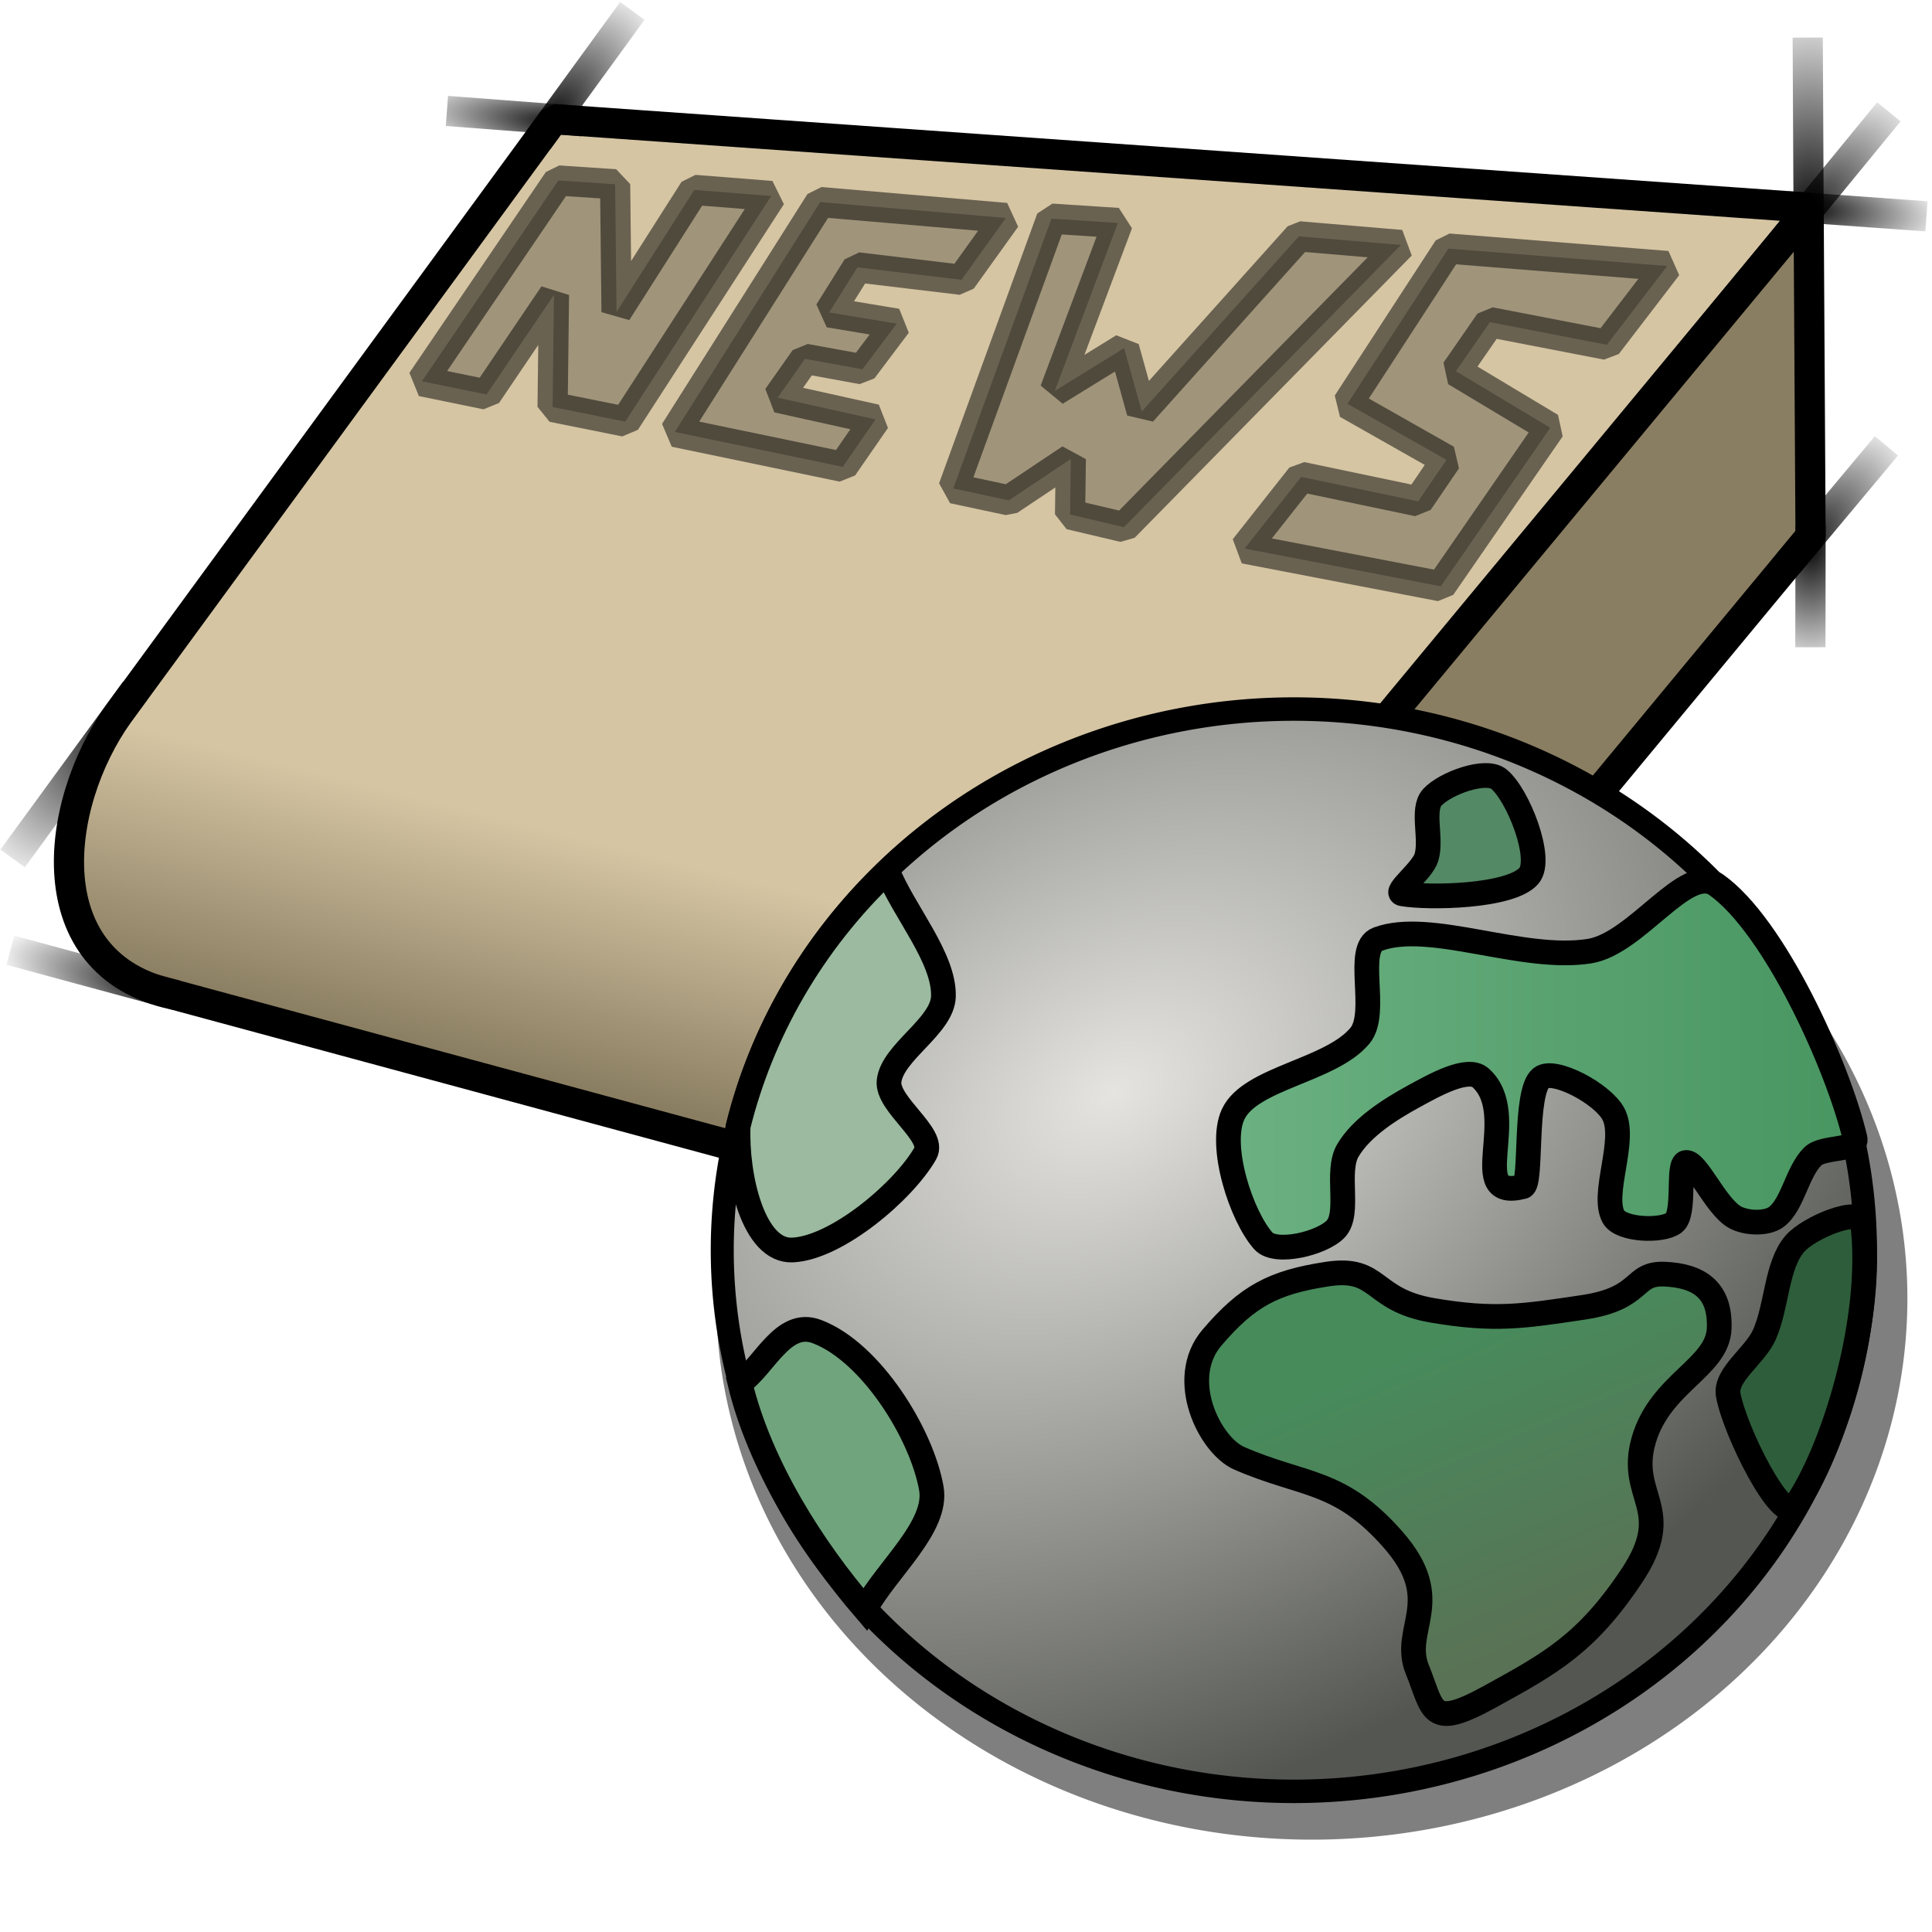 <?xml version="1.0" encoding="UTF-8" standalone="no"?>
<!-- Created with Inkscape (http://www.inkscape.org/) -->
<svg
   xmlns:dc="http://purl.org/dc/elements/1.1/"
   xmlns:cc="http://web.resource.org/cc/"
   xmlns:rdf="http://www.w3.org/1999/02/22-rdf-syntax-ns#"
   xmlns:svg="http://www.w3.org/2000/svg"
   xmlns="http://www.w3.org/2000/svg"
   xmlns:xlink="http://www.w3.org/1999/xlink"
   xmlns:sodipodi="http://inkscape.sourceforge.net/DTD/sodipodi-0.dtd"
   xmlns:inkscape="http://www.inkscape.org/namespaces/inkscape"
   width="64px"
   height="64px"
   id="svg2"
   sodipodi:version="0.32"
   inkscape:version="0.42"
   sodipodi:docbase="/home/egore/.icons/Nerdy-Lines/scaleable/apps"
   sodipodi:docname="liferea.svg"
   inkscape:export-filename="/home/egore/.icons/Nerdy-Lines/128x128/filesystems/gnome-fs-directory.png"
   inkscape:export-xdpi="180.00000"
   inkscape:export-ydpi="180.00000">
  <defs
     id="defs4">
    <linearGradient
       id="linearGradient12679">
      <stop
         style="stop-color:#d5c5a3;stop-opacity:1;"
         offset="0"
         id="stop12681" />
      <stop
         style="stop-color:#8a7e62;stop-opacity:1;"
         offset="1"
         id="stop12683" />
    </linearGradient>
    <linearGradient
       inkscape:collect="always"
       id="linearGradient10434">
      <stop
         style="stop-color:#000000;stop-opacity:1;"
         offset="0"
         id="stop10436" />
      <stop
         style="stop-color:#000000;stop-opacity:0;"
         offset="1"
         id="stop10438" />
    </linearGradient>
    <linearGradient
       id="linearGradient2253">
      <stop
         id="stop2255"
         offset="0"
         style="stop-color:#e5e4e0;stop-opacity:1;" />
      <stop
         id="stop2257"
         offset="1"
         style="stop-color:#545652;stop-opacity:1;" />
    </linearGradient>
    <radialGradient
       inkscape:collect="always"
       xlink:href="#linearGradient2253"
       id="radialGradient2251"
       cx="25.1"
       cy="22.48"
       fx="25.1"
       fy="22.48"
       r="25.349"
       gradientTransform="matrix(1.476,-0.836,0.588,0.998,-25.16,21.519)"
       gradientUnits="userSpaceOnUse" />
    <linearGradient
       id="linearGradient5171">
      <stop
         style="stop-color:#478b5b;stop-opacity:1;"
         offset="0"
         id="stop5173" />
      <stop
         style="stop-color:#597255;stop-opacity:1;"
         offset="1"
         id="stop5175" />
    </linearGradient>
    <linearGradient
       inkscape:collect="always"
       xlink:href="#linearGradient5171"
       id="linearGradient5177"
       x1="39.63"
       y1="34.879"
       x2="44.594"
       y2="46.604"
       gradientUnits="userSpaceOnUse"
       gradientTransform="matrix(0.819,0,0,0.819,14.453,16.109)" />
    <linearGradient
       id="linearGradient5905">
      <stop
         style="stop-color:#6cb182;stop-opacity:1;"
         offset="0"
         id="stop5907" />
      <stop
         style="stop-color:#479560;stop-opacity:1;"
         offset="1"
         id="stop5909" />
    </linearGradient>
    <linearGradient
       inkscape:collect="always"
       xlink:href="#linearGradient5905"
       id="linearGradient5911"
       x1="31.551"
       y1="23.382"
       x2="57.912"
       y2="23.382"
       gradientUnits="userSpaceOnUse"
       gradientTransform="matrix(0.819,0,0,0.819,14.453,16.109)" />
    <linearGradient
       gradientUnits="userSpaceOnUse"
       y2="28.06"
       x2="44.557"
       y1="12.305"
       x1="13.176"
       id="linearGradient5093"
       xlink:href="#linearGradient5087"
       inkscape:collect="always" />
    <linearGradient
       id="linearGradient5087">
      <stop
         id="stop5089"
         offset="0"
         style="stop-color:#a6a6a5;stop-opacity:1;" />
      <stop
         id="stop5091"
         offset="1"
         style="stop-color:#ede9e3;stop-opacity:1;" />
    </linearGradient>
    <radialGradient
       inkscape:collect="always"
       xlink:href="#linearGradient10434"
       id="radialGradient10440"
       cx="59.453"
       cy="7.385"
       fx="59.453"
       fy="7.385"
       r="2.201"
       gradientTransform="matrix(1.718,-2.016,0.891,0.759,-49.251,121.862)"
       gradientUnits="userSpaceOnUse" />
    <radialGradient
       inkscape:collect="always"
       xlink:href="#linearGradient10434"
       id="radialGradient10448"
       cx="59.969"
       cy="4.985"
       fx="59.969"
       fy="4.985"
       r="0.517"
       gradientTransform="matrix(-0.133,-15.176,7.446,-6.530009e-2,30.833,917.931)"
       gradientUnits="userSpaceOnUse" />
    <radialGradient
       inkscape:collect="always"
       xlink:href="#linearGradient10434"
       id="radialGradient10456"
       cx="59.672"
       cy="6.669"
       fx="59.672"
       fy="6.669"
       r="2.809"
       gradientTransform="matrix(1.786,0.123,-3.991803e-2,0.581,-46.65,-4.275)"
       gradientUnits="userSpaceOnUse" />
    <radialGradient
       inkscape:collect="always"
       xlink:href="#linearGradient10434"
       id="radialGradient10464"
       cx="18.844"
       cy="4.922"
       fx="18.844"
       fy="4.922"
       r="2.743"
       gradientTransform="matrix(-2.137,-0.224,5.299913e-2,-0.506,58.845,10.817)"
       gradientUnits="userSpaceOnUse" />
    <radialGradient
       inkscape:collect="always"
       xlink:href="#linearGradient10434"
       id="radialGradient10466"
       cx="18.125"
       cy="3.768"
       fx="18.125"
       fy="3.768"
       r="2.063"
       gradientTransform="matrix(1.552,-2.067,1.027,0.771,-13.88,38.681)"
       gradientUnits="userSpaceOnUse" />
    <radialGradient
       inkscape:collect="always"
       xlink:href="#linearGradient10434"
       id="radialGradient10474"
       cx="4.68"
       cy="24.704"
       fx="4.68"
       fy="24.704"
       r="2.533"
       gradientTransform="matrix(-1.758,2.104,-0.995,-0.831,37.04,34.274)"
       gradientUnits="userSpaceOnUse" />
    <radialGradient
       inkscape:collect="always"
       xlink:href="#linearGradient10434"
       id="radialGradient10476"
       cx="4.766"
       cy="24.472"
       fx="4.766"
       fy="24.472"
       r="2.875"
       gradientTransform="matrix(-1.705,-0.395,0.141,-0.609,9.283,40.516)"
       gradientUnits="userSpaceOnUse" />
    <radialGradient
       inkscape:collect="always"
       xlink:href="#linearGradient10434"
       id="radialGradient10484"
       cx="12.996"
       cy="37.054"
       fx="12.996"
       fy="37.054"
       r="5.185"
       gradientTransform="matrix(-1.075,-0.277,8.479140e-2,-0.329,16.237,48.647)"
       gradientUnits="userSpaceOnUse" />
    <radialGradient
       inkscape:collect="always"
       xlink:href="#linearGradient10434"
       id="radialGradient10492"
       cx="60.031"
       cy="19.137"
       fx="60.031"
       fy="19.137"
       r="0.503"
       gradientTransform="matrix(-0.114,8.89,-4.998,-6.389895e-2,162.49,-514.477)"
       gradientUnits="userSpaceOnUse" />
    <radialGradient
       inkscape:collect="always"
       xlink:href="#linearGradient10434"
       id="radialGradient10494"
       cx="59.594"
       cy="18.171"
       fx="59.594"
       fy="18.171"
       r="2.128"
       gradientTransform="matrix(1.596,-1.938,0.888,0.732,-51.68,120.558)"
       gradientUnits="userSpaceOnUse" />
    <linearGradient
       inkscape:collect="always"
       xlink:href="#linearGradient12679"
       id="linearGradient12685"
       x1="19.785"
       y1="27.899"
       x2="17.841"
       y2="35.649"
       gradientUnits="userSpaceOnUse" />
  </defs>
  <sodipodi:namedview
     id="base"
     pagecolor="#ffffff"
     bordercolor="#666666"
     borderopacity="1.0"
     inkscape:pageopacity="0.0"
     inkscape:pageshadow="2"
     inkscape:zoom="8.1875000"
     inkscape:cx="32.000000"
     inkscape:cy="32.000000"
     inkscape:document-units="px"
     inkscape:current-layer="layer1"
     inkscape:window-width="1024"
     inkscape:window-height="693"
     inkscape:window-x="0"
     inkscape:window-y="25"
     showguides="true"
     inkscape:guide-bbox="true" />
  <g
     inkscape:label="Ebene 1"
     inkscape:groupmode="layer"
     id="layer1">
    <path
       style="fill:url(#linearGradient12685);fill-opacity:1.0;fill-rule:evenodd;stroke:#000000;stroke-width:1px;stroke-linecap:butt;stroke-linejoin:bevel;stroke-opacity:1"
       d="M 18.341,3.946 L 3.934,23.633 C 1.77,26.654 1.149,31.958 5.747,32.946 L 39.591,42.102 L 38.653,32.758 L 59.966,6.883 L 18.341,3.946 z "
       id="path10496"
       sodipodi:nodetypes="ccccccc" />
    <path
       style="fill:#8a7e62;fill-opacity:1;fill-rule:evenodd;stroke:#000000;stroke-width:1px;stroke-linecap:butt;stroke-linejoin:bevel;stroke-opacity:1"
       d="M 59.913,6.963 L 59.977,17.765 L 39.645,42.312 L 38.648,32.612 L 59.913,6.963 z "
       id="path2384"
       sodipodi:nodetypes="ccccc" />
    <path
       style="fill:#000000;fill-opacity:0.251;fill-rule:evenodd;stroke:#000000;stroke-width:1px;stroke-linecap:butt;stroke-linejoin:bevel;stroke-opacity:0.502"
       d="M 18.495,5.979 L 13.976,12.631 L 16.117,13.069 L 18.351,9.766 L 18.305,13.483 L 20.712,13.967 L 25.548,6.492 L 22.999,6.291 L 20.424,10.335 L 20.377,6.104 L 18.495,5.979 z "
       id="path3852"
       sodipodi:nodetypes="ccccccccccc" />
    <path
       style="fill:#000000;fill-opacity:0.251;fill-rule:evenodd;stroke:#000000;stroke-width:1px;stroke-linecap:butt;stroke-linejoin:bevel;stroke-opacity:0.502"
       d="M 27.171,6.694 L 22.354,14.309 L 27.916,15.465 L 29.004,13.892 L 25.761,13.173 L 26.667,11.886 L 28.567,12.233 L 29.705,10.722 L 27.468,10.35 L 28.403,8.857 L 31.851,9.269 L 33.321,7.22 L 27.171,6.694 z "
       id="path3854"
       sodipodi:nodetypes="ccccccccccccc" />
    <path
       style="fill:#000000;fill-opacity:0.251;fill-rule:evenodd;stroke:#000000;stroke-width:1px;stroke-linecap:butt;stroke-linejoin:bevel;stroke-opacity:0.502"
       d="M 34.831,7.243 L 31.578,16.181 L 33.42,16.574 L 35.472,15.203 L 35.447,17.043 L 37.231,17.464 L 46.409,8.115 L 43.027,7.829 L 37.822,13.632 L 37.239,11.532 L 34.941,12.949 L 37.03,7.386 L 34.831,7.243 z "
       id="path3856"
       sodipodi:nodetypes="ccccccccccccc" />
    <path
       style="fill:#000000;fill-opacity:0.251;fill-rule:evenodd;stroke:#000000;stroke-width:1px;stroke-linecap:butt;stroke-linejoin:bevel;stroke-opacity:0.502"
       d="M 55.229,8.812 L 53.229,11.422 L 49.354,10.672 L 48.229,12.297 L 51.354,14.172 L 47.729,19.422 L 41.229,18.172 L 43.104,15.797 L 46.979,16.609 L 47.916,15.234 L 44.635,13.375 L 47.979,8.234 L 55.229,8.812 z "
       id="path3858"
       sodipodi:nodetypes="ccccccccccccc" />
    <g
       id="g2390">
      <path
         sodipodi:type="arc"
         style="opacity:1;fill:#000000;fill-opacity:0.502;stroke:none;stroke-width:1;stroke-linecap:round;stroke-linejoin:miter;stroke-miterlimit:4;stroke-dasharray:none;stroke-opacity:1"
         id="path8091"
         sodipodi:cx="32.977100"
         sodipodi:cy="29.679390"
         sodipodi:rx="24.848730"
         sodipodi:ry="23.070772"
         d="M 57.826 29.679 A 24.849 23.071 0 1 1  8.128,29.679 A 24.849 23.071 0 1 1  57.826 29.679 z"
         transform="matrix(0.794,0,0,0.777,17.271,19.954)" />
      <path
         transform="matrix(0.762,0,0,0.777,17.732,18.354)"
         d="M 57.826 29.679 A 24.849 23.071 0 1 1  8.128,29.679 A 24.849 23.071 0 1 1  57.826 29.679 z"
         sodipodi:ry="23.070772"
         sodipodi:rx="24.848730"
         sodipodi:cy="29.679390"
         sodipodi:cx="32.977100"
         id="path1503"
         style="opacity:1;fill:url(#radialGradient2251);fill-opacity:1;stroke:#000000;stroke-width:1;stroke-linecap:round;stroke-linejoin:miter;stroke-miterlimit:4;stroke-dasharray:none;stroke-opacity:1"
         sodipodi:type="arc" />
      <path
         sodipodi:nodetypes="csssccs"
         id="path1505"
         d="M 26.252,41.408 C 27.717,41.341 29.938,39.458 30.652,38.208 C 31.004,37.591 29.363,36.582 29.452,35.808 C 29.563,34.848 31.223,33.996 31.252,33.008 C 31.289,31.729 29.935,30.192 29.402,28.858 C 26.885,31.25 25.219,34.216 24.452,37.308 C 24.386,38.999 24.967,41.466 26.252,41.408 z "
         style="fill:#9bba9f;fill-opacity:1;fill-rule:evenodd;stroke:#000000;stroke-width:0.819px;stroke-linecap:butt;stroke-linejoin:miter;stroke-opacity:1" />
      <path
         sodipodi:nodetypes="csscc"
         id="path1507"
         d="M 24.511,45.813 C 25.311,45.28 25.928,43.687 27.052,44.107 C 28.855,44.782 30.54,47.513 30.852,49.307 C 31.073,50.579 29.385,51.974 28.652,53.307 C 26.93,51.304 25.172,48.559 24.511,45.813 z "
         style="fill:#70a47d;fill-opacity:1;fill-rule:evenodd;stroke:#000000;stroke-width:0.819px;stroke-linecap:butt;stroke-linejoin:miter;stroke-opacity:1" />
      <path
         sodipodi:nodetypes="cssssssssssss"
         id="path1509"
         d="M 43.951,42.208 C 45.726,41.933 45.401,43.057 47.451,43.407 C 49.501,43.757 50.451,43.607 52.451,43.307 C 54.45,43.008 54.05,42.158 55.15,42.208 C 56.25,42.258 57,42.708 56.95,44.007 C 56.9,45.307 55,45.807 54.45,47.707 C 53.9,49.607 55.55,49.957 54.05,52.207 C 52.551,54.457 51.351,55.107 49.351,56.207 C 47.351,57.307 47.501,56.657 46.951,55.307 C 46.401,53.957 47.926,53.032 46.151,51.007 C 44.376,48.982 43.19,49.24 41.051,48.307 C 40.076,47.882 38.976,45.682 40.151,44.307 C 41.326,42.933 42.176,42.483 43.951,42.208 z "
         style="fill:url(#linearGradient5177);fill-opacity:1;fill-rule:evenodd;stroke:#000000;stroke-width:0.819px;stroke-linecap:butt;stroke-linejoin:miter;stroke-opacity:1" />
      <path
         sodipodi:nodetypes="cssssssssssssssssssss"
         id="path1511"
         d="M 49.051,35.708 C 50.405,36.937 48.508,39.808 50.451,39.308 C 50.764,39.227 50.474,36.169 51.051,35.708 C 51.474,35.369 53.098,36.232 53.45,36.908 C 53.898,37.765 53.032,39.554 53.45,40.308 C 53.698,40.753 55.053,40.805 55.45,40.508 C 55.853,40.205 55.545,38.538 55.85,38.508 C 56.211,38.472 56.818,39.928 57.45,40.308 C 57.818,40.528 58.525,40.558 58.85,40.308 C 59.392,39.891 59.526,38.832 60.05,38.308 C 60.392,37.965 61.55,38.134 61.45,37.708 C 60.888,35.323 58.782,30.669 56.85,29.308 C 55.848,28.602 54.217,31.261 52.651,31.508 C 50.418,31.861 47.381,30.471 45.651,31.108 C 44.848,31.404 45.687,33.54 45.051,34.308 C 44.087,35.473 41.42,35.698 40.851,36.908 C 40.354,37.965 41.126,40.298 41.851,41.108 C 42.26,41.564 43.803,41.188 44.251,40.708 C 44.736,40.188 44.234,38.813 44.651,38.108 C 45.101,37.346 46.037,36.752 46.851,36.308 C 47.504,35.952 48.621,35.318 49.051,35.708 z "
         style="fill:url(#linearGradient5911);fill-opacity:1;fill-rule:evenodd;stroke:#000000;stroke-width:0.819px;stroke-linecap:butt;stroke-linejoin:miter;stroke-opacity:1" />
      <path
         sodipodi:nodetypes="csssss"
         id="path1513"
         d="M 47.451,26.408 C 47.076,26.814 47.445,27.787 47.251,28.408 C 47.112,28.854 46.163,29.558 46.451,29.608 C 47.297,29.758 50.055,29.716 50.651,29.008 C 51.121,28.449 50.286,26.324 49.651,25.808 C 49.219,25.458 47.876,25.948 47.451,26.408 z "
         style="fill:#538965;fill-opacity:1;fill-rule:evenodd;stroke:#000000;stroke-width:0.819px;stroke-linecap:butt;stroke-linejoin:miter;stroke-opacity:1" />
      <path
         sodipodi:nodetypes="csssss"
         id="path1515"
         d="M 61.7,40.508 C 61.63,39.953 59.904,40.669 59.45,41.208 C 58.837,41.935 58.872,43.248 58.45,44.207 C 58.139,44.915 57.132,45.543 57.25,46.207 C 57.465,47.409 59.024,50.509 59.45,49.907 C 60.721,48.112 62.1,43.665 61.7,40.508 z "
         style="fill:#2e5d3b;fill-opacity:1;fill-rule:evenodd;stroke:#000000;stroke-width:0.819px;stroke-linecap:butt;stroke-linejoin:miter;stroke-opacity:1" />
    </g>
    <path
       style="fill:none;fill-opacity:1.0;fill-rule:evenodd;stroke:url(#radialGradient10466);stroke-width:1px;stroke-linecap:butt;stroke-linejoin:miter;stroke-opacity:1"
       d="M 17.821,4.658 L 20.948,0.36"
       id="path10416"
       sodipodi:nodetypes="cc" />
    <path
       style="fill:none;fill-opacity:1.0;fill-rule:evenodd;stroke:url(#radialGradient10464);stroke-width:1px;stroke-linecap:butt;stroke-linejoin:miter;stroke-opacity:1"
       d="M 14.805,3.675 L 19.291,4.017"
       id="path10418"
       sodipodi:nodetypes="cc" />
    <path
       style="fill:none;fill-opacity:1.0;fill-rule:evenodd;stroke:url(#radialGradient10448);stroke-width:1px;stroke-linecap:butt;stroke-linejoin:miter;stroke-opacity:1"
       d="M 59.883,1.244 L 59.917,7.941"
       id="path10420"
       sodipodi:nodetypes="cc" />
    <path
       style="fill:none;fill-opacity:1;fill-rule:evenodd;stroke:url(#radialGradient10440);stroke-width:1px;stroke-linecap:butt;stroke-linejoin:miter;stroke-opacity:1"
       d="M 59.168,7.858 L 62.571,3.704"
       id="path10422"
       sodipodi:nodetypes="cc" />
    <path
       style="fill:none;fill-opacity:1.0;fill-rule:evenodd;stroke:url(#radialGradient10494);stroke-width:1px;stroke-linecap:butt;stroke-linejoin:miter;stroke-opacity:1"
       d="M 59.235,18.666 L 62.491,14.768"
       id="path10424"
       sodipodi:nodetypes="cc" />
    <path
       style="fill:none;fill-opacity:1;fill-rule:evenodd;stroke:url(#radialGradient10484);stroke-width:1px;stroke-linecap:butt;stroke-linejoin:miter;stroke-opacity:1"
       d="M 5.837,32.966 L 0.343,31.478"
       id="path10426"
       sodipodi:nodetypes="cc" />
    <path
       sodipodi:nodetypes="cc"
       id="path10428"
       d="M 59.198,6.835 L 63.816,7.166"
       style="fill:none;fill-opacity:1.0;fill-rule:evenodd;stroke:url(#radialGradient10456);stroke-width:1px;stroke-linecap:butt;stroke-linejoin:miter;stroke-opacity:1" />
    <path
       sodipodi:nodetypes="cc"
       id="path10430"
       d="M 0.418,28.437 L 4.484,22.868"
       style="fill:none;fill-opacity:1;fill-rule:evenodd;stroke:url(#radialGradient10474);stroke-width:1px;stroke-linecap:butt;stroke-linejoin:miter;stroke-opacity:1" />
    <path
       sodipodi:nodetypes="cc"
       id="path10432"
       d="M 59.977,17.416 L 59.971,21.441"
       style="fill:none;fill-opacity:1.0;fill-rule:evenodd;stroke:url(#radialGradient10492);stroke-width:1px;stroke-linecap:butt;stroke-linejoin:miter;stroke-opacity:1" />
  </g>
</svg>
